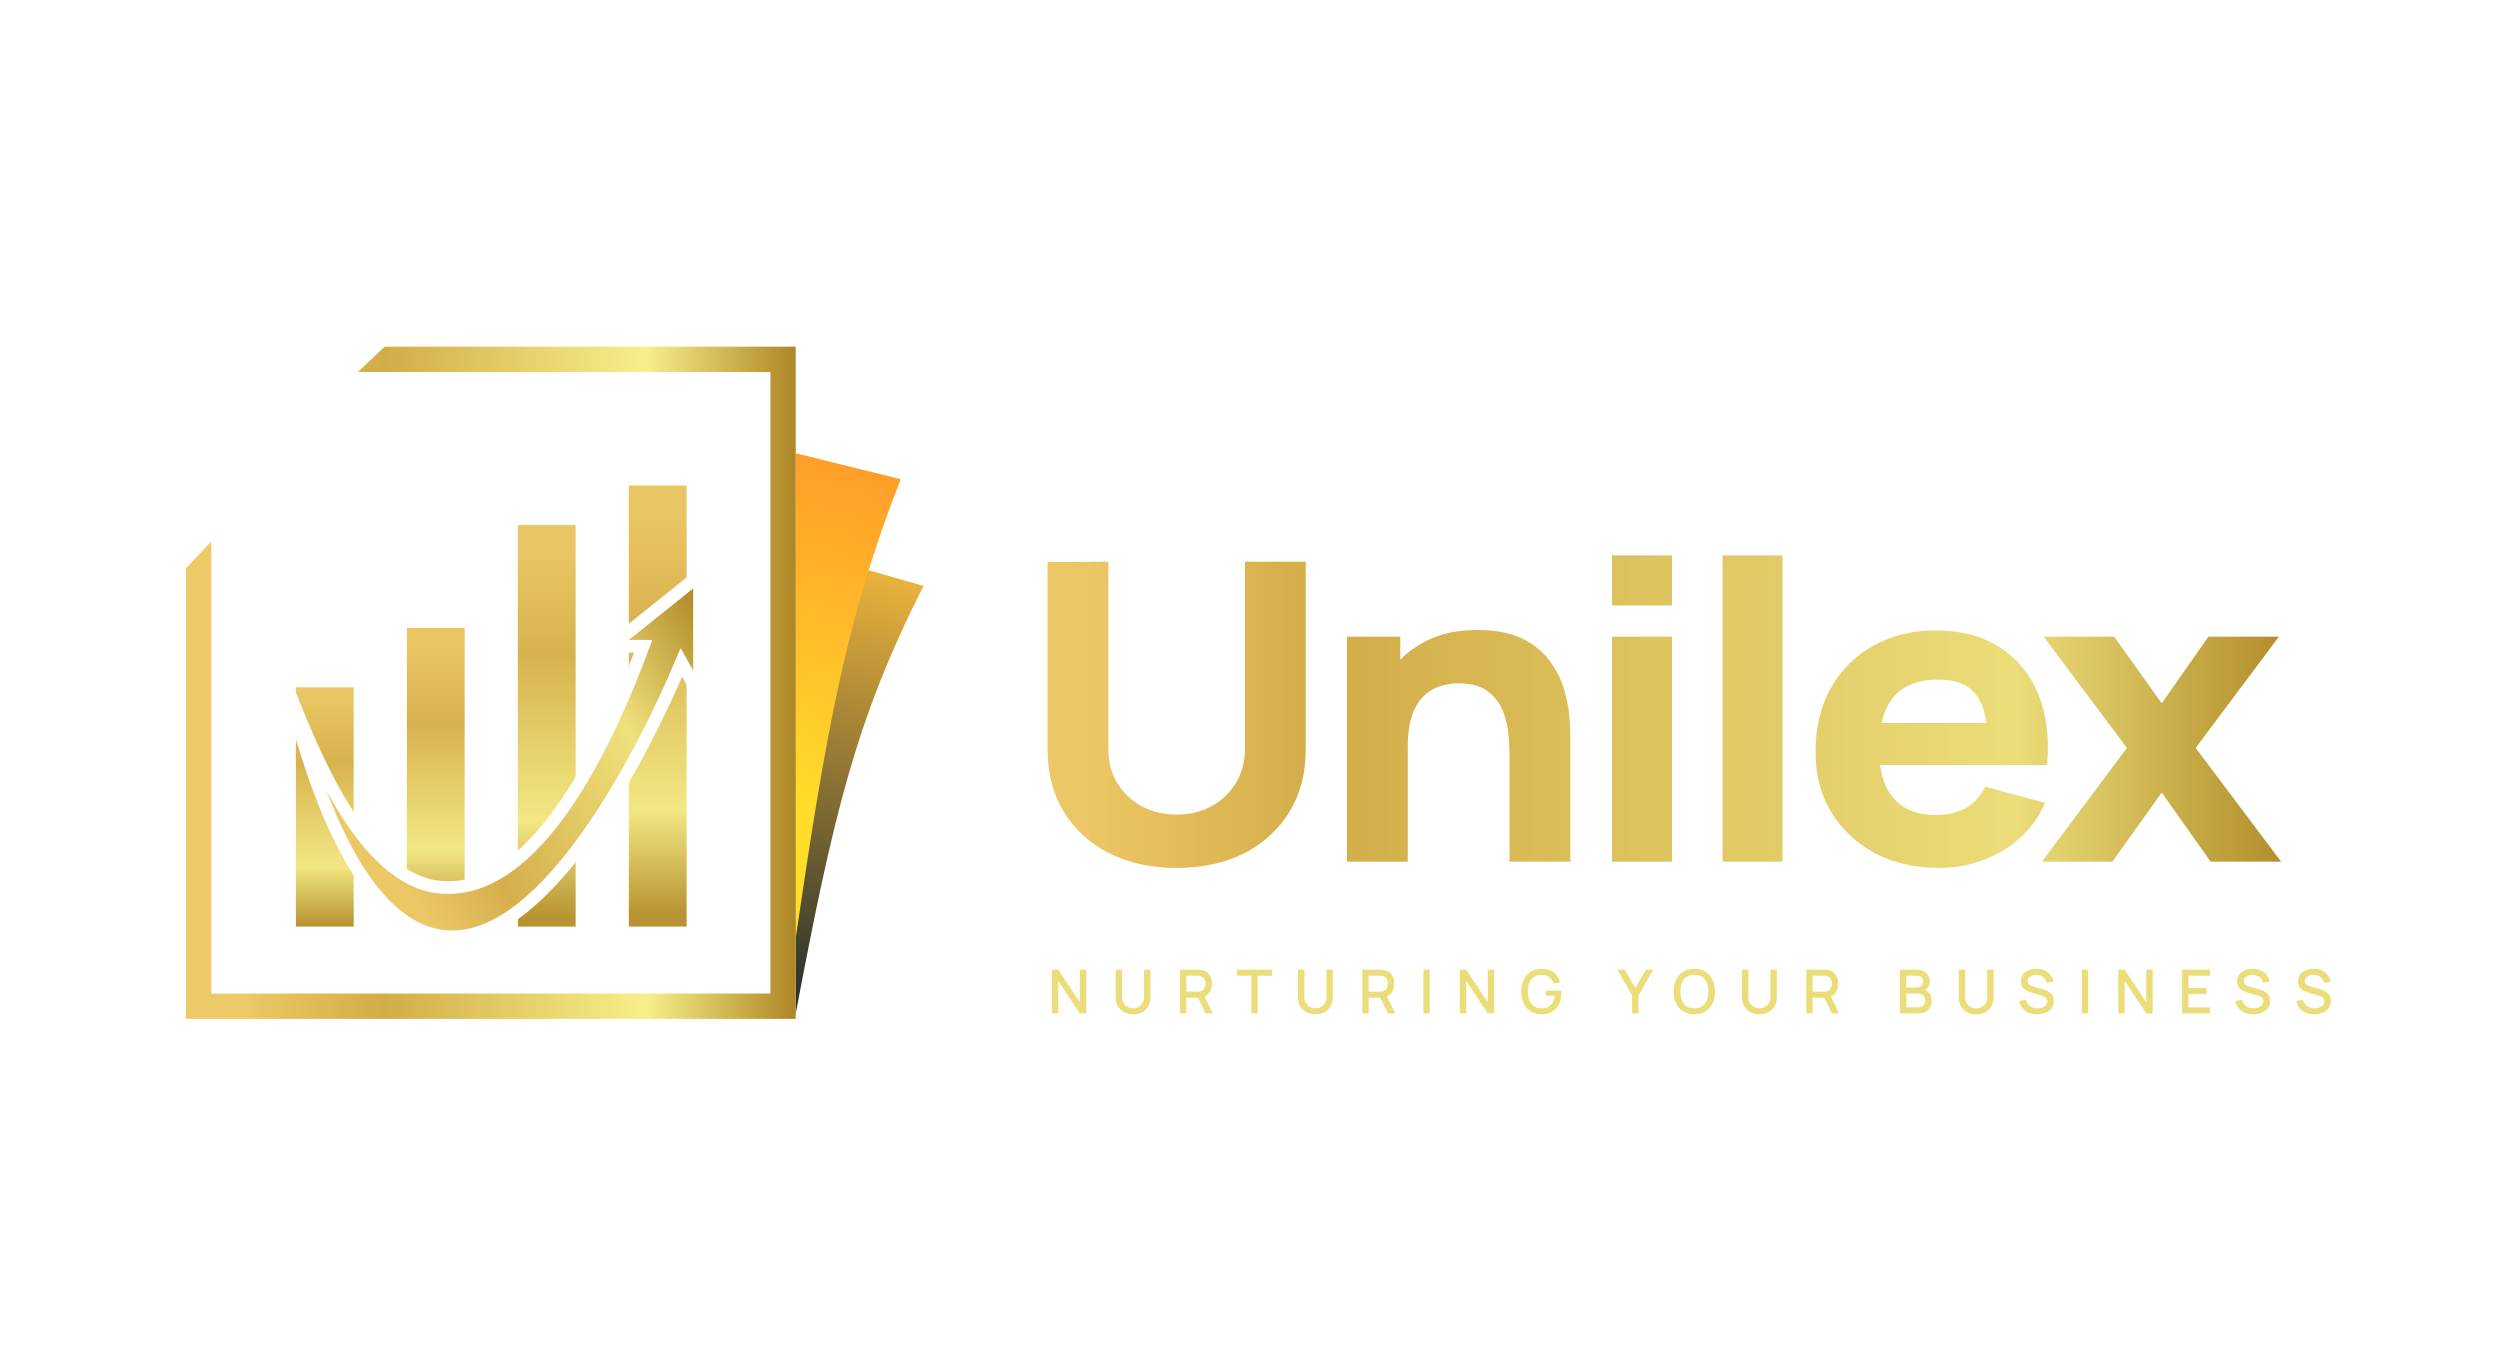 <svg width="117" height="63.947" viewBox="0 0 1976 1080" fill="none" xmlns="http://www.w3.org/2000/svg">
<path d="M930.027 686C950.224 686 967.983 682.158 983.304 674.473C998.625 666.679 1010.58 655.756 1019.17 641.705C1027.76 627.653 1032.05 611.132 1032.05 592.14V443.94H984V591.811C984 602.02 981.621 611.022 976.862 618.816C972.103 626.61 965.661 632.758 957.536 637.259C949.411 641.65 940.241 643.845 930.027 643.845C920.045 643.845 910.933 641.705 902.692 637.423C894.567 633.032 888.067 626.94 883.192 619.145C878.433 611.351 876.054 602.24 876.054 591.811V443.94L828 444.269V592.14C828 611.132 832.295 627.653 840.884 641.705C849.473 655.756 861.429 666.679 876.75 674.473C892.072 682.158 909.831 686 930.027 686Z" fill="url(#paint0_linear)"/>
<path d="M1064.64 681.06H1112.7V590.823C1112.7 579.735 1113.97 570.843 1116.53 564.147C1119.2 557.45 1122.56 552.4 1126.62 548.997C1130.69 545.484 1135.04 543.124 1139.68 541.917C1144.33 540.709 1148.68 540.105 1152.74 540.105C1162.84 540.105 1170.62 542.246 1176.07 546.527C1181.64 550.809 1185.65 556.133 1188.08 562.5C1190.52 568.867 1191.97 575.234 1192.44 581.601C1192.9 587.859 1193.13 593.018 1193.13 597.08V681.06H1241.19V581.272C1241.19 578.308 1240.96 573.588 1240.49 567.111C1240.03 560.634 1238.69 553.498 1236.49 545.704C1234.28 537.8 1230.57 530.225 1225.34 522.98C1220.24 515.735 1213.04 509.752 1203.75 505.031C1194.47 500.311 1182.46 497.951 1167.71 497.951C1154.13 497.951 1142.29 500.091 1132.2 504.373C1122.1 508.654 1113.62 514.362 1106.78 521.498V503.22H1064.64V681.06Z" fill="url(#paint1_linear)"/>
<path d="M1274.18 478.52H1321.54V439H1274.18V478.52ZM1274.18 681.06H1321.54V503.22H1274.18V681.06Z" fill="url(#paint2_linear)"/>
<path d="M1361.54 681.06H1408.9V439H1361.54V681.06Z" fill="url(#paint3_linear)"/>
<path d="M1532.83 686C1550.94 686 1567.59 681.499 1582.8 672.497C1598.12 663.496 1609.32 650.871 1616.4 634.624L1569.05 621.78C1561.85 636.71 1548.85 644.175 1530.05 644.175C1517.16 644.175 1507.01 640.772 1499.58 633.965C1492.26 627.159 1487.74 617.389 1486 604.655H1617.97C1619.94 583.138 1617.62 564.421 1611.01 548.503C1604.39 532.586 1594.18 520.236 1580.36 511.453C1566.55 502.671 1549.78 498.28 1530.05 498.28C1511.47 498.28 1495.05 502.287 1480.77 510.301C1466.5 518.205 1455.3 529.347 1447.17 543.728C1439.05 558.109 1434.98 575.015 1434.98 594.445C1434.98 612.229 1439.1 628.037 1447.34 641.869C1455.7 655.592 1467.19 666.405 1481.82 674.309C1496.56 682.103 1513.56 686 1532.83 686ZM1532.13 537.141C1543.51 537.141 1552.22 539.831 1558.25 545.21C1564.4 550.589 1568.35 559.316 1570.09 571.392H1487.22C1492.21 548.558 1507.18 537.141 1532.13 537.141Z" fill="url(#paint4_linear)"/>
<path d="M1613.92 681.06H1669.63L1708.63 626.391L1747.29 681.06H1803L1735.45 591.152L1801.26 503.22H1745.54L1708.63 555.913L1671.03 503.22H1615.31L1681.12 591.152L1613.92 681.06Z" fill="url(#paint5_linear)"/>
<path d="M628.921 434.195L730 463.119C676.211 568.729 658.452 645.509 628.921 801.173V434.195Z" fill="url(#paint6_linear)"/>
<path d="M284.531 737.383H228.861V538.266H284.531V737.383Z" fill="url(#paint7_linear)" stroke="white" stroke-width="10"/>
<path d="M459.975 737.382H404.306V410.055H459.975V737.382Z" fill="url(#paint8_linear)" stroke="white" stroke-width="10"/>
<path d="M372.259 737.382H316.577V491.353H372.259V737.382Z" fill="url(#paint9_linear)" stroke="white" stroke-width="10"/>
<path d="M547.704 737.382H492.021V378.785H547.704V737.382Z" fill="url(#paint10_linear)" stroke="white" stroke-width="10"/>
<path d="M628.921 358.237L711.931 378.761C668.538 489.077 652.748 578.964 628.921 741.56V358.237Z" fill="url(#paint11_linear)"/>
<path d="M304.053 274L282.829 294.011H608.91V785.276H167.024V427.952L147 449.176V805.3H628.921V274H304.053Z" fill="url(#paint12_linear)"/>
<g filter="url(#filter0_d)">
<path d="M229.228 545.213L223.861 531.691C225.465 535.688 227.254 540.237 229.228 545.213L229.234 545.227C249.028 595.128 287.388 687.908 343.842 696.699C425.187 709.366 483.863 572.688 508.406 506.809H482.837L552.882 450.646V545.227L538.566 519.626C509.157 589.534 433.081 740.42 354.541 736.438C276 732.457 240.068 583.617 229.234 545.227L229.228 545.213Z" fill="url(#paint13_linear)"/>
<path d="M223.861 531.691L229.234 545.227C240.068 583.617 276 732.457 354.541 736.438C433.081 740.42 509.157 589.534 538.566 519.626L552.882 545.227V450.646L482.837 506.809H508.406C483.863 572.688 425.187 709.366 343.842 696.699C281.753 687.03 241.551 575.769 223.861 531.691Z" stroke="white" stroke-width="10"/>
</g>
<path d="M831.36 801H836.448V775.296L853.464 801H858.552V766.44H853.464V792.12L836.448 766.44H831.36V801ZM895.587 801.72C898.307 801.72 900.699 801.168 902.763 800.064C904.827 798.944 906.443 797.376 907.611 795.36C908.779 793.344 909.363 790.984 909.363 788.28V766.44H904.275V788.016C904.275 789.952 903.851 791.592 903.003 792.936C902.155 794.264 901.067 795.272 899.739 795.96C898.427 796.648 897.043 796.992 895.587 796.992C894.163 796.992 892.779 796.656 891.435 795.984C890.107 795.296 889.019 794.288 888.171 792.96C887.323 791.632 886.899 789.984 886.899 788.016V766.44L881.811 766.464V788.28C881.811 790.984 882.395 793.344 883.563 795.36C884.731 797.376 886.347 798.944 888.411 800.064C890.491 801.168 892.883 801.72 895.587 801.72ZM932.636 801H937.652V788.592H946.82L952.844 801H958.58L952.052 787.608C954.02 786.76 955.492 785.44 956.468 783.648C957.444 781.856 957.932 779.808 957.932 777.504C957.932 774.704 957.212 772.304 955.772 770.304C954.332 768.304 952.164 767.08 949.268 766.632C948.82 766.552 948.348 766.504 947.852 766.488C947.356 766.456 946.94 766.44 946.604 766.44H932.636V801ZM937.652 783.84V771.168H946.412C946.732 771.168 947.084 771.184 947.468 771.216C947.868 771.248 948.244 771.312 948.596 771.408C950.132 771.76 951.22 772.544 951.86 773.76C952.5 774.976 952.82 776.224 952.82 777.504C952.82 778.768 952.5 780.016 951.86 781.248C951.22 782.464 950.132 783.256 948.596 783.624C948.244 783.704 947.868 783.76 947.468 783.792C947.084 783.824 946.732 783.84 946.412 783.84H937.652ZM989.031 801H994.047V771.168H1005.54V766.44H977.535V771.168H989.031V801ZM1039.72 801.72C1042.44 801.72 1044.83 801.168 1046.9 800.064C1048.96 798.944 1050.58 797.376 1051.74 795.36C1052.91 793.344 1053.5 790.984 1053.5 788.28V766.44H1048.41V788.016C1048.41 789.952 1047.98 791.592 1047.14 792.936C1046.29 794.264 1045.2 795.272 1043.87 795.96C1042.56 796.648 1041.18 796.992 1039.72 796.992C1038.3 796.992 1036.91 796.656 1035.57 795.984C1034.24 795.296 1033.15 794.288 1032.3 792.96C1031.46 791.632 1031.03 789.984 1031.03 788.016V766.44L1025.94 766.464V788.28C1025.94 790.984 1026.53 793.344 1027.7 795.36C1028.86 797.376 1030.48 798.944 1032.54 800.064C1034.62 801.168 1037.02 801.72 1039.72 801.72ZM1076.77 801H1081.79V788.592H1090.95L1096.98 801H1102.71L1096.19 787.608C1098.15 786.76 1099.63 785.44 1100.6 783.648C1101.58 781.856 1102.07 779.808 1102.07 777.504C1102.07 774.704 1101.35 772.304 1099.91 770.304C1098.47 768.304 1096.3 767.08 1093.4 766.632C1092.95 766.552 1092.48 766.504 1091.99 766.488C1091.49 766.456 1091.07 766.44 1090.74 766.44H1076.77V801ZM1081.79 783.84V771.168H1090.55C1090.87 771.168 1091.22 771.184 1091.6 771.216C1092 771.248 1092.38 771.312 1092.73 771.408C1094.27 771.76 1095.35 772.544 1095.99 773.76C1096.63 774.976 1096.95 776.224 1096.95 777.504C1096.95 778.768 1096.63 780.016 1095.99 781.248C1095.35 782.464 1094.27 783.256 1092.73 783.624C1092.38 783.704 1092 783.76 1091.6 783.792C1091.22 783.824 1090.87 783.84 1090.55 783.84H1081.79ZM1125.03 801H1130.04V766.44H1125.03V801ZM1153.81 801H1158.9V775.296L1175.92 801H1181V766.44H1175.92V792.12L1158.9 766.44H1153.81V801ZM1218.4 801.72C1221.76 801.72 1224.61 801.008 1226.94 799.584C1229.29 798.144 1231.09 796.168 1232.32 793.656C1233.55 791.144 1234.17 788.288 1234.17 785.088C1234.17 784.96 1234.16 784.664 1234.14 784.2C1234.13 783.736 1234.1 783.352 1234.07 783.048H1222.02V787.08H1228.74C1228.39 790.28 1227.37 792.736 1225.67 794.448C1223.97 796.144 1221.65 796.976 1218.69 796.944C1215.02 796.912 1212.26 795.688 1210.41 793.272C1208.57 790.856 1207.65 787.672 1207.67 783.72C1207.69 781.08 1208.09 778.768 1208.89 776.784C1209.71 774.784 1210.93 773.232 1212.57 772.128C1214.2 771.024 1216.24 770.48 1218.69 770.496C1221.07 770.512 1223.05 771.136 1224.61 772.368C1226.18 773.6 1227.31 775.248 1228 777.312L1233.09 776.4C1232.21 773.072 1230.55 770.464 1228.12 768.576C1225.7 766.688 1222.46 765.744 1218.4 765.744C1215.25 765.744 1212.46 766.472 1210.05 767.928C1207.63 769.368 1205.74 771.432 1204.38 774.12C1203.02 776.792 1202.34 779.992 1202.34 783.72C1202.34 787.496 1203.04 790.728 1204.43 793.416C1205.82 796.104 1207.73 798.16 1210.14 799.584C1212.56 801.008 1215.31 801.72 1218.4 801.72ZM1290.01 801H1295.09V786.72L1306.78 766.44H1300.93L1292.55 780.96L1284.17 766.44H1278.32L1290.01 786.72V801ZM1339.19 801.72C1342.65 801.72 1345.59 800.96 1348.03 799.44C1350.46 797.92 1352.31 795.816 1353.59 793.128C1354.87 790.424 1355.51 787.288 1355.51 783.72C1355.51 780.152 1354.87 777.024 1353.59 774.336C1352.31 771.632 1350.46 769.52 1348.03 768C1345.59 766.48 1342.65 765.72 1339.19 765.72C1335.74 765.72 1332.79 766.48 1330.36 768C1327.93 769.52 1326.07 771.632 1324.77 774.336C1323.49 777.024 1322.85 780.152 1322.85 783.72C1322.85 787.288 1323.49 790.424 1324.77 793.128C1326.07 795.816 1327.93 797.92 1330.36 799.44C1332.79 800.96 1335.74 801.72 1339.19 801.72ZM1339.19 796.944C1335.53 796.912 1332.77 795.688 1330.91 793.272C1329.07 790.856 1328.16 787.672 1328.18 783.72C1328.19 781.08 1328.6 778.768 1329.4 776.784C1330.22 774.784 1331.44 773.232 1333.07 772.128C1334.71 771.008 1336.75 770.464 1339.19 770.496C1342.87 770.512 1345.63 771.728 1347.45 774.144C1349.27 776.56 1350.19 779.752 1350.19 783.72C1350.19 786.36 1349.78 788.68 1348.96 790.68C1348.16 792.664 1346.95 794.208 1345.31 795.312C1343.68 796.416 1341.64 796.96 1339.19 796.944ZM1390.64 801.72C1393.36 801.72 1395.75 801.168 1397.81 800.064C1399.88 798.944 1401.49 797.376 1402.66 795.36C1403.83 793.344 1404.41 790.984 1404.41 788.28V766.44H1399.33V788.016C1399.33 789.952 1398.9 791.592 1398.05 792.936C1397.21 794.264 1396.12 795.272 1394.79 795.96C1393.48 796.648 1392.09 796.992 1390.64 796.992C1389.21 796.992 1387.83 796.656 1386.49 795.984C1385.16 795.296 1384.07 794.288 1383.22 792.96C1382.37 791.632 1381.95 789.984 1381.95 788.016V766.44L1376.86 766.464V788.28C1376.86 790.984 1377.45 793.344 1378.61 795.36C1379.78 797.376 1381.4 798.944 1383.46 800.064C1385.54 801.168 1387.93 801.72 1390.64 801.72ZM1427.69 801H1432.7V788.592H1441.87L1447.89 801H1453.63L1447.1 787.608C1449.07 786.76 1450.54 785.44 1451.52 783.648C1452.49 781.856 1452.98 779.808 1452.98 777.504C1452.98 774.704 1452.26 772.304 1450.82 770.304C1449.38 768.304 1447.21 767.08 1444.32 766.632C1443.87 766.552 1443.4 766.504 1442.9 766.488C1442.41 766.456 1441.99 766.44 1441.65 766.44H1427.69V801ZM1432.7 783.84V771.168H1441.46C1441.78 771.168 1442.13 771.184 1442.52 771.216C1442.92 771.248 1443.29 771.312 1443.65 771.408C1445.18 771.76 1446.27 772.544 1446.91 773.76C1447.55 774.976 1447.87 776.224 1447.87 777.504C1447.87 778.768 1447.55 780.016 1446.91 781.248C1446.27 782.464 1445.18 783.256 1443.65 783.624C1443.29 783.704 1442.92 783.76 1442.52 783.792C1442.13 783.824 1441.78 783.84 1441.46 783.84H1432.7ZM1501.63 801H1516.51C1519.81 801 1522.35 800.08 1524.15 798.24C1525.95 796.4 1526.86 793.96 1526.86 790.92C1526.86 789.08 1526.4 787.44 1525.49 786C1524.58 784.56 1523.27 783.472 1521.55 782.736C1522.69 782.08 1523.59 781.144 1524.24 779.928C1524.9 778.712 1525.23 777.312 1525.23 775.728C1525.23 774.16 1524.85 772.672 1524.1 771.264C1523.35 769.84 1522.23 768.68 1520.74 767.784C1519.27 766.888 1517.43 766.44 1515.22 766.44H1501.63V801ZM1506.72 780.552V771.168H1515.15C1516.65 771.168 1517.85 771.6 1518.75 772.464C1519.64 773.328 1520.09 774.432 1520.09 775.776C1520.09 777.28 1519.61 778.456 1518.65 779.304C1517.71 780.136 1516.54 780.552 1515.15 780.552H1506.72ZM1506.72 796.224V785.28H1516.06C1517.79 785.28 1519.16 785.816 1520.19 786.888C1521.21 787.944 1521.72 789.256 1521.72 790.824C1521.72 792.504 1521.15 793.824 1520.02 794.784C1518.88 795.744 1517.46 796.224 1515.75 796.224H1506.72ZM1561.97 801.72C1564.69 801.72 1567.08 801.168 1569.15 800.064C1571.21 798.944 1572.83 797.376 1573.99 795.36C1575.16 793.344 1575.75 790.984 1575.75 788.28V766.44H1570.66V788.016C1570.66 789.952 1570.23 791.592 1569.39 792.936C1568.54 794.264 1567.45 795.272 1566.12 795.96C1564.81 796.648 1563.43 796.992 1561.97 796.992C1560.55 796.992 1559.16 796.656 1557.82 795.984C1556.49 795.296 1555.4 794.288 1554.55 792.96C1553.71 791.632 1553.28 789.984 1553.28 788.016V766.44L1548.19 766.464V788.28C1548.19 790.984 1548.78 793.344 1549.95 795.36C1551.11 797.376 1552.73 798.944 1554.79 800.064C1556.87 801.168 1559.27 801.72 1561.97 801.72ZM1610.1 801.72C1612.48 801.72 1614.67 801.32 1616.67 800.52C1618.69 799.72 1620.3 798.536 1621.52 796.968C1622.74 795.4 1623.34 793.456 1623.34 791.136C1623.34 789.456 1623.03 788.064 1622.41 786.96C1621.78 785.84 1620.99 784.944 1620.03 784.272C1619.09 783.6 1618.1 783.08 1617.08 782.712C1616.07 782.328 1615.17 782.024 1614.37 781.8L1607.98 780C1607.17 779.776 1606.34 779.496 1605.51 779.16C1604.7 778.808 1604.01 778.336 1603.45 777.744C1602.89 777.152 1602.61 776.376 1602.61 775.416C1602.61 774.424 1602.92 773.56 1603.54 772.824C1604.18 772.072 1605.03 771.488 1606.09 771.072C1607.16 770.656 1608.34 770.464 1609.62 770.496C1611.6 770.512 1613.35 771.08 1614.87 772.2C1616.41 773.304 1617.36 774.832 1617.73 776.784L1623.1 775.872C1622.4 772.688 1620.86 770.216 1618.5 768.456C1616.13 766.68 1613.19 765.776 1609.69 765.744C1607.37 765.728 1605.27 766.104 1603.4 766.872C1601.53 767.64 1600.04 768.76 1598.94 770.232C1597.85 771.704 1597.3 773.512 1597.3 775.656C1597.3 777.512 1597.7 779.016 1598.48 780.168C1599.26 781.32 1600.24 782.216 1601.41 782.856C1602.59 783.496 1603.76 783.984 1604.91 784.32L1613.77 786.936C1615.05 787.32 1616.09 787.864 1616.89 788.568C1617.7 789.256 1618.11 790.224 1618.11 791.472C1618.11 792.624 1617.75 793.616 1617.03 794.448C1616.33 795.264 1615.39 795.896 1614.22 796.344C1613.06 796.776 1611.78 796.992 1610.38 796.992C1608.14 796.992 1606.18 796.408 1604.5 795.24C1602.82 794.072 1601.72 792.424 1601.19 790.296L1595.96 791.088C1596.34 793.28 1597.18 795.176 1598.46 796.776C1599.74 798.36 1601.38 799.584 1603.38 800.448C1605.38 801.296 1607.62 801.72 1610.1 801.72ZM1645.5 801H1650.51V766.44H1645.5V801ZM1674.28 801H1679.37V775.296L1696.39 801H1701.47V766.44H1696.39V792.12L1679.37 766.44H1674.28V801ZM1724.73 801H1746.81V796.272H1729.75V785.592H1743.93V780.864H1729.75V771.168H1746.81V766.44H1724.73V801ZM1781.01 801.72C1783.39 801.72 1785.58 801.32 1787.58 800.52C1789.6 799.72 1791.22 798.536 1792.43 796.968C1793.65 795.4 1794.26 793.456 1794.26 791.136C1794.26 789.456 1793.94 788.064 1793.32 786.96C1792.7 785.84 1791.9 784.944 1790.94 784.272C1790 783.6 1789.02 783.08 1787.99 782.712C1786.98 782.328 1786.08 782.024 1785.28 781.8L1778.9 780C1778.08 779.776 1777.26 779.496 1776.42 779.16C1775.61 778.808 1774.92 778.336 1774.36 777.744C1773.8 777.152 1773.52 776.376 1773.52 775.416C1773.52 774.424 1773.83 773.56 1774.46 772.824C1775.1 772.072 1775.94 771.488 1777 771.072C1778.07 770.656 1779.25 770.464 1780.53 770.496C1782.51 770.512 1784.26 771.08 1785.78 772.2C1787.32 773.304 1788.27 774.832 1788.64 776.784L1794.02 775.872C1793.31 772.688 1791.78 770.216 1789.41 768.456C1787.04 766.68 1784.1 765.776 1780.6 765.744C1778.28 765.728 1776.18 766.104 1774.31 766.872C1772.44 767.64 1770.95 768.76 1769.85 770.232C1768.76 771.704 1768.22 773.512 1768.22 775.656C1768.22 777.512 1768.61 779.016 1769.39 780.168C1770.18 781.32 1771.15 782.216 1772.32 782.856C1773.5 783.496 1774.67 783.984 1775.82 784.32L1784.68 786.936C1785.96 787.32 1787 787.864 1787.8 788.568C1788.62 789.256 1789.02 790.224 1789.02 791.472C1789.02 792.624 1788.66 793.616 1787.94 794.448C1787.24 795.264 1786.3 795.896 1785.14 796.344C1783.97 796.776 1782.69 796.992 1781.3 796.992C1779.06 796.992 1777.1 796.408 1775.42 795.24C1773.74 794.072 1772.63 792.424 1772.1 790.296L1766.87 791.088C1767.26 793.28 1768.09 795.176 1769.37 796.776C1770.65 798.36 1772.29 799.584 1774.29 800.448C1776.29 801.296 1778.53 801.72 1781.01 801.72ZM1829.16 801.72C1831.55 801.72 1833.74 801.32 1835.74 800.52C1837.75 799.72 1839.37 798.536 1840.59 796.968C1841.8 795.4 1842.41 793.456 1842.41 791.136C1842.41 789.456 1842.1 788.064 1841.47 786.96C1840.85 785.84 1840.06 784.944 1839.1 784.272C1838.15 783.6 1837.17 783.08 1836.15 782.712C1835.14 782.328 1834.23 782.024 1833.43 781.8L1827.05 780C1826.23 779.776 1825.41 779.496 1824.58 779.16C1823.76 778.808 1823.07 778.336 1822.51 777.744C1821.95 777.152 1821.67 776.376 1821.67 775.416C1821.67 774.424 1821.99 773.56 1822.61 772.824C1823.25 772.072 1824.1 771.488 1825.15 771.072C1826.23 770.656 1827.4 770.464 1828.68 770.496C1830.67 770.512 1832.42 771.08 1833.94 772.2C1835.47 773.304 1836.43 774.832 1836.79 776.784L1842.17 775.872C1841.47 772.688 1839.93 770.216 1837.56 768.456C1835.19 766.68 1832.26 765.776 1828.75 765.744C1826.43 765.728 1824.34 766.104 1822.47 766.872C1820.59 767.64 1819.11 768.76 1818 770.232C1816.91 771.704 1816.37 773.512 1816.37 775.656C1816.37 777.512 1816.76 779.016 1817.55 780.168C1818.33 781.32 1819.31 782.216 1820.47 782.856C1821.66 783.496 1822.83 783.984 1823.98 784.32L1832.83 786.936C1834.11 787.32 1835.15 787.864 1835.95 788.568C1836.77 789.256 1837.18 790.224 1837.18 791.472C1837.18 792.624 1836.82 793.616 1836.1 794.448C1835.39 795.264 1834.46 795.896 1833.29 796.344C1832.12 796.776 1830.84 796.992 1829.45 796.992C1827.21 796.992 1825.25 796.408 1823.57 795.24C1821.89 794.072 1820.79 792.424 1820.26 790.296L1815.03 791.088C1815.41 793.28 1816.24 795.176 1817.52 796.776C1818.8 798.36 1820.44 799.584 1822.44 800.448C1824.44 801.296 1826.68 801.72 1829.16 801.72Z" fill="#EBDD79"/>
<defs>
<filter id="filter0_d" x="209.214" y="434.228" width="358.668" height="321.288" filterUnits="userSpaceOnUse" color-interpolation-filters="sRGB">
<feFlood flood-opacity="0" result="BackgroundImageFix"/>
<feColorMatrix in="SourceAlpha" type="matrix" values="0 0 0 0 0 0 0 0 0 0 0 0 0 0 0 0 0 0 127 0"/>
<feOffset dy="4"/>
<feGaussianBlur stdDeviation="5"/>
<feColorMatrix type="matrix" values="0 0 0 0 0.078 0 0 0 0 0.129 0 0 0 0 0.165 0 0 0 0.47 0"/>
<feBlend mode="normal" in2="BackgroundImageFix" result="effect1_dropShadow"/>
<feBlend mode="normal" in="SourceGraphic" in2="effect1_dropShadow" result="shape"/>
</filter>
<linearGradient id="paint0_linear" x1="828" y1="562.5" x2="1803" y2="562.5" gradientUnits="userSpaceOnUse">
<stop offset="0.031" stop-color="#ECC765"/>
<stop offset="0.224" stop-color="#D2AC47"/>
<stop offset="0.786" stop-color="#EBDD79"/>
<stop offset="1" stop-color="#B38E2C"/>
</linearGradient>
<linearGradient id="paint1_linear" x1="828" y1="562.5" x2="1803" y2="562.5" gradientUnits="userSpaceOnUse">
<stop offset="0.031" stop-color="#ECC765"/>
<stop offset="0.224" stop-color="#D2AC47"/>
<stop offset="0.786" stop-color="#EBDD79"/>
<stop offset="1" stop-color="#B38E2C"/>
</linearGradient>
<linearGradient id="paint2_linear" x1="828" y1="562.5" x2="1803" y2="562.5" gradientUnits="userSpaceOnUse">
<stop offset="0.031" stop-color="#ECC765"/>
<stop offset="0.224" stop-color="#D2AC47"/>
<stop offset="0.786" stop-color="#EBDD79"/>
<stop offset="1" stop-color="#B38E2C"/>
</linearGradient>
<linearGradient id="paint3_linear" x1="828" y1="562.5" x2="1803" y2="562.5" gradientUnits="userSpaceOnUse">
<stop offset="0.031" stop-color="#ECC765"/>
<stop offset="0.224" stop-color="#D2AC47"/>
<stop offset="0.786" stop-color="#EBDD79"/>
<stop offset="1" stop-color="#B38E2C"/>
</linearGradient>
<linearGradient id="paint4_linear" x1="828" y1="562.5" x2="1803" y2="562.5" gradientUnits="userSpaceOnUse">
<stop offset="0.031" stop-color="#ECC765"/>
<stop offset="0.224" stop-color="#D2AC47"/>
<stop offset="0.786" stop-color="#EBDD79"/>
<stop offset="1" stop-color="#B38E2C"/>
</linearGradient>
<linearGradient id="paint5_linear" x1="828" y1="562.5" x2="1803" y2="562.5" gradientUnits="userSpaceOnUse">
<stop offset="0.031" stop-color="#ECC765"/>
<stop offset="0.224" stop-color="#D2AC47"/>
<stop offset="0.786" stop-color="#EBDD79"/>
<stop offset="1" stop-color="#B38E2C"/>
</linearGradient>
<linearGradient id="paint6_linear" x1="521.194" y1="801.241" x2="633.607" y2="394.966" gradientUnits="userSpaceOnUse">
<stop stop-color="#14212A"/>
<stop offset="1" stop-color="#FFC13E"/>
</linearGradient>
<linearGradient id="paint7_linear" x1="256.696" y1="533.266" x2="256.696" y2="742.383" gradientUnits="userSpaceOnUse">
<stop offset="0.094" stop-color="#EAC563"/>
<stop offset="0.328" stop-color="#D7B24D"/>
<stop offset="0.724" stop-color="#F2E883"/>
<stop offset="0.948" stop-color="#B79331"/>
</linearGradient>
<linearGradient id="paint8_linear" x1="432.14" y1="405.055" x2="432.14" y2="742.382" gradientUnits="userSpaceOnUse">
<stop offset="0.094" stop-color="#EAC563"/>
<stop offset="0.328" stop-color="#D7B24D"/>
<stop offset="0.724" stop-color="#F2E883"/>
<stop offset="0.948" stop-color="#B79331"/>
</linearGradient>
<linearGradient id="paint9_linear" x1="344.418" y1="486.353" x2="344.418" y2="742.382" gradientUnits="userSpaceOnUse">
<stop offset="0.094" stop-color="#EAC563"/>
<stop offset="0.328" stop-color="#D7B24D"/>
<stop offset="0.724" stop-color="#F2E883"/>
<stop offset="0.948" stop-color="#B79331"/>
</linearGradient>
<linearGradient id="paint10_linear" x1="519.862" y1="373.785" x2="519.862" y2="742.382" gradientUnits="userSpaceOnUse">
<stop offset="0.094" stop-color="#EAC563"/>
<stop offset="0.328" stop-color="#D7B24D"/>
<stop offset="0.724" stop-color="#F2E883"/>
<stop offset="0.948" stop-color="#B79331"/>
</linearGradient>
<linearGradient id="paint11_linear" x1="548.436" y1="615.243" x2="627.412" y2="333.681" gradientUnits="userSpaceOnUse">
<stop stop-color="#FFDD29"/>
<stop offset="1" stop-color="#FF9929"/>
</linearGradient>
<linearGradient id="paint12_linear" x1="628.751" y1="805.559" x2="147" y2="805.559" gradientUnits="userSpaceOnUse">
<stop stop-color="#AE8625"/>
<stop offset="0.245" stop-color="#F7EF8A"/>
<stop offset="0.677" stop-color="#D2AC47"/>
<stop offset="0.906" stop-color="#EDC967"/>
</linearGradient>
<linearGradient id="paint13_linear" x1="266.213" y1="625.106" x2="534.034" y2="450.37" gradientUnits="userSpaceOnUse">
<stop offset="0.021" stop-color="#ECC765"/>
<stop offset="0.224" stop-color="#D5AF4A"/>
<stop offset="0.693" stop-color="#EFE17C"/>
<stop offset="1" stop-color="#B38E2C"/>
</linearGradient>
</defs>
</svg>
